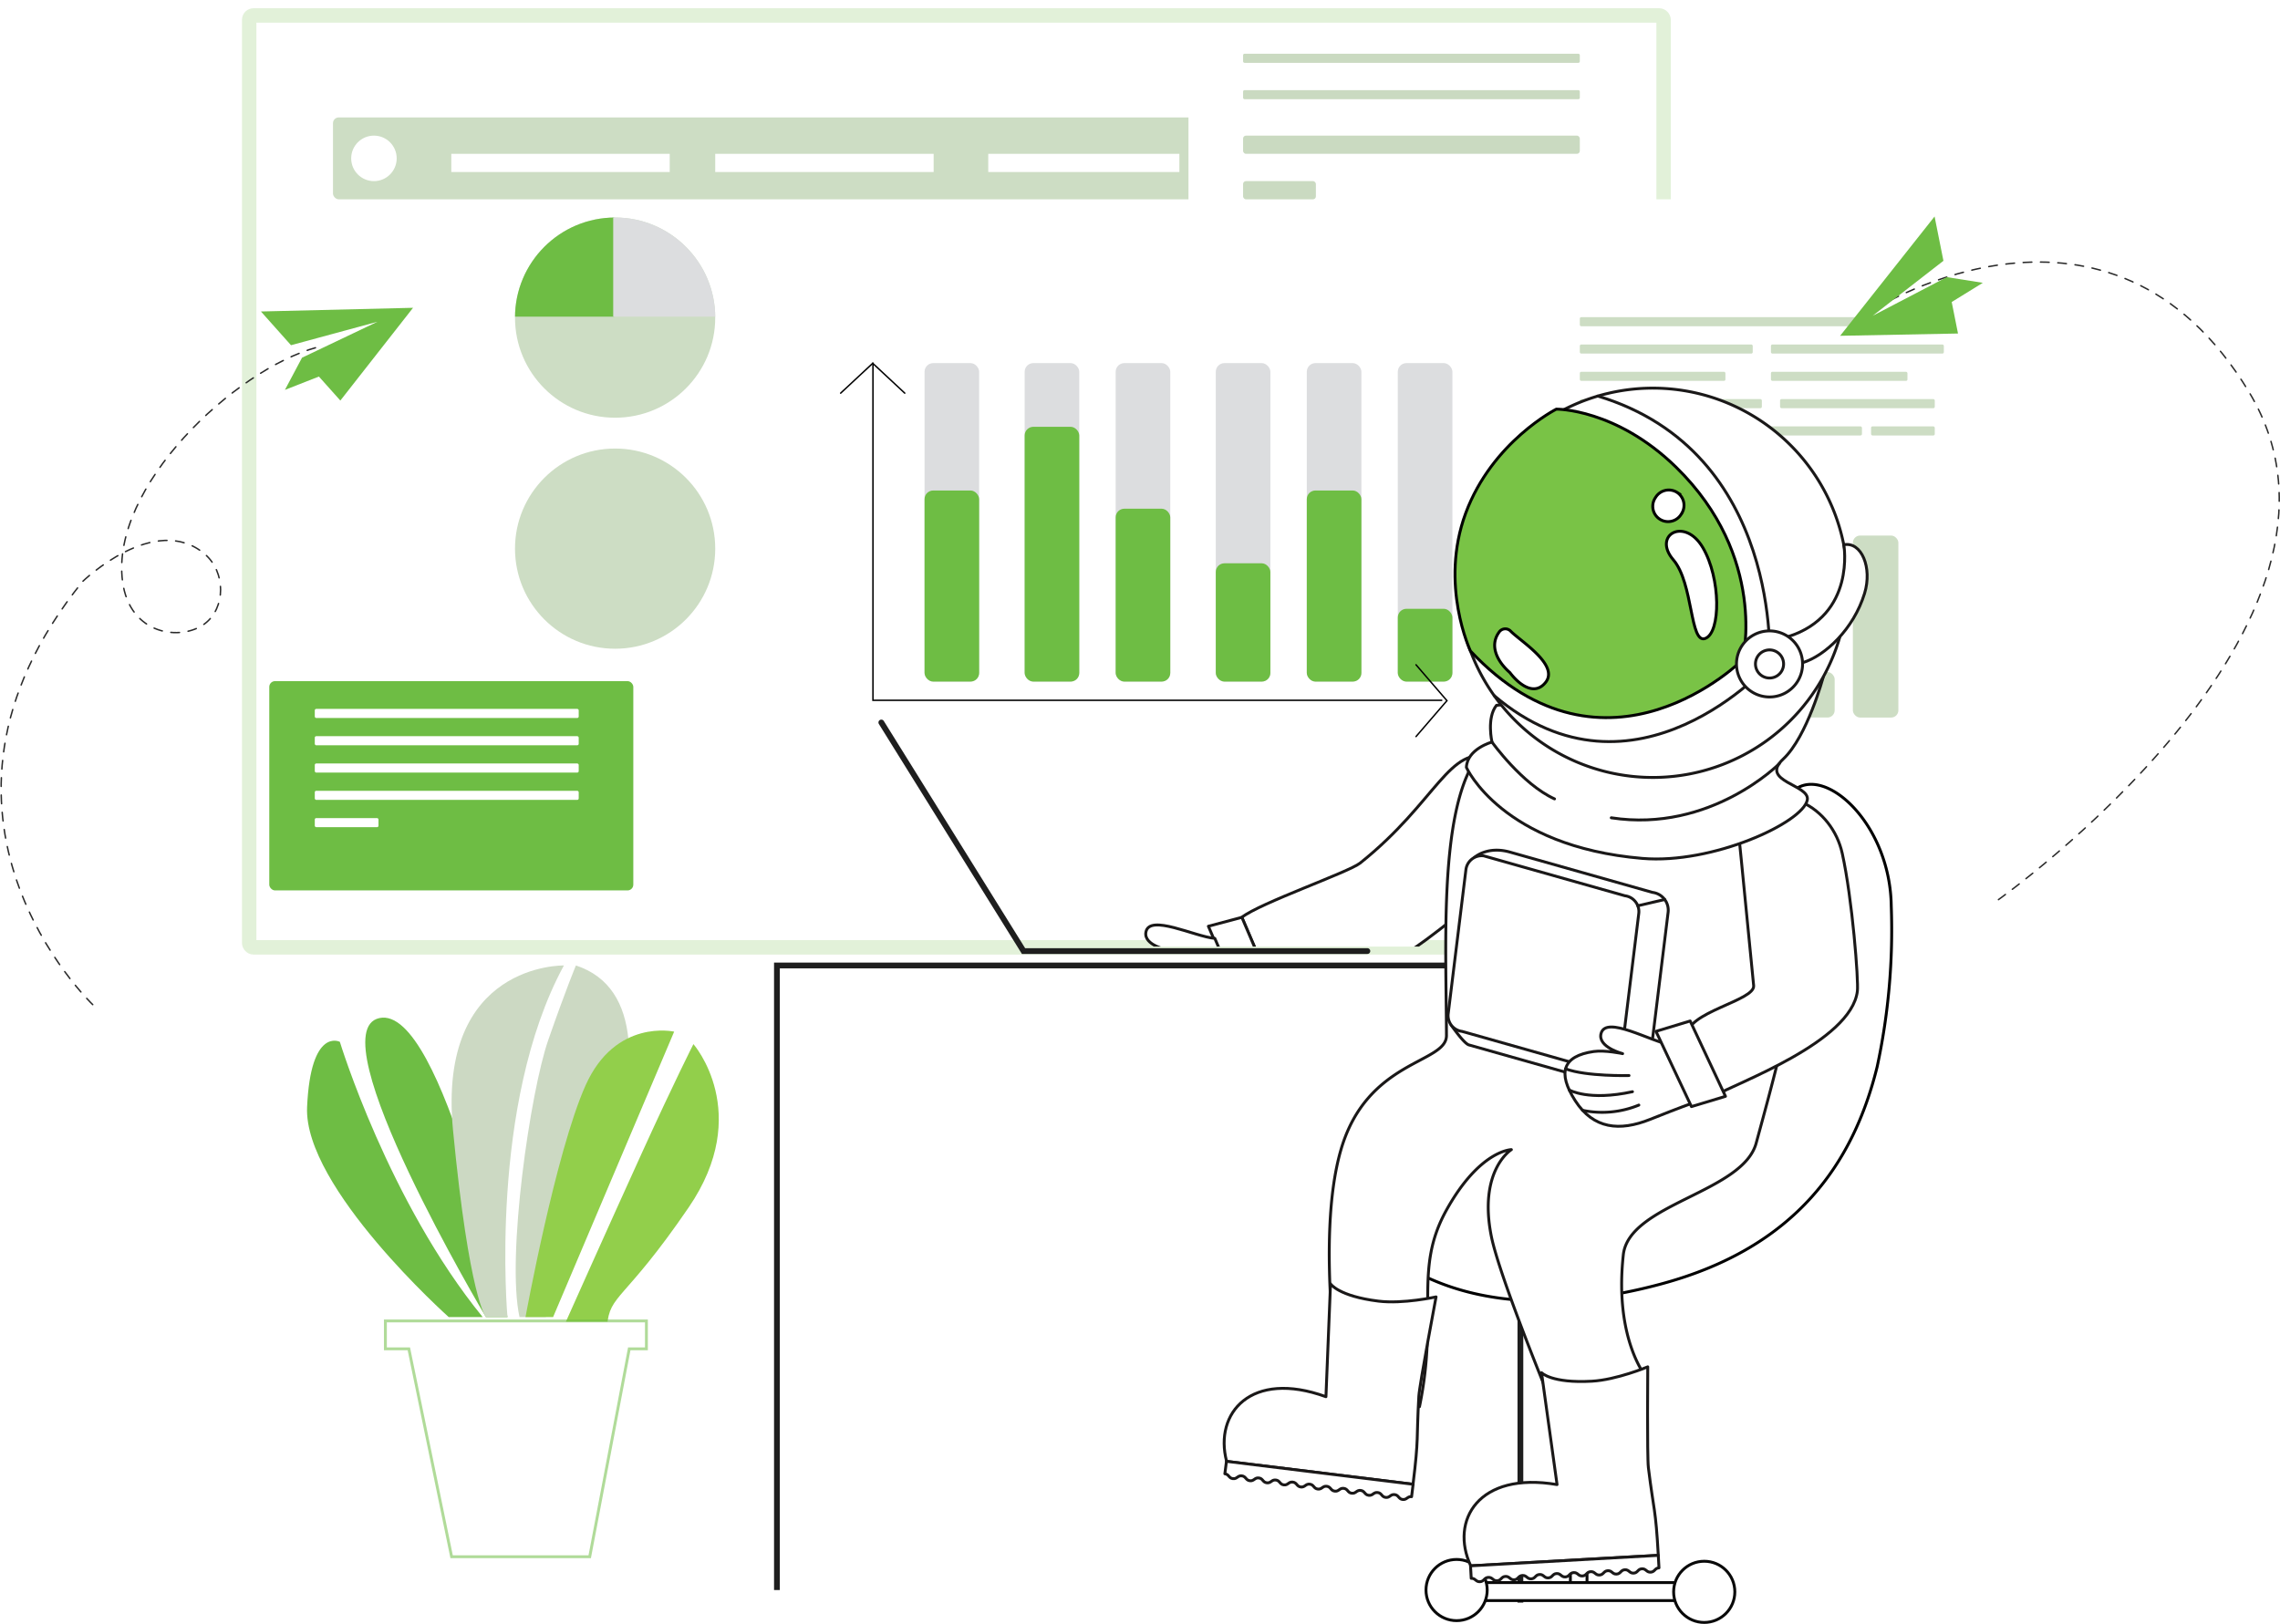 <svg xmlns="http://www.w3.org/2000/svg" xmlns:xlink="http://www.w3.org/1999/xlink" width="789.422" height="562.347" viewBox="0 0 789.422 562.347">
  <defs>
    <filter id="Rectangle_355" x="505.734" y="43.52" width="205.403" height="255.82" filterUnits="userSpaceOnUse">
      <feOffset input="SourceAlpha"/>
      <feGaussianBlur stdDeviation="8.5" result="blur"/>
      <feFlood flood-opacity="0.161"/>
      <feComposite operator="in" in2="blur"/>
      <feComposite in="SourceGraphic"/>
    </filter>
    <filter id="Rectangle_356" x="578.956" y="88.226" width="65.266" height="24.302" filterUnits="userSpaceOnUse">
      <feOffset dy="3" input="SourceAlpha"/>
      <feGaussianBlur stdDeviation="3" result="blur-2"/>
      <feFlood flood-opacity="0.161"/>
      <feComposite operator="in" in2="blur-2"/>
      <feComposite in="SourceGraphic"/>
    </filter>
    <filter id="Rectangle_379" x="84.234" y="226.874" width="144.044" height="90.476" filterUnits="userSpaceOnUse">
      <feOffset dy="3" input="SourceAlpha"/>
      <feGaussianBlur stdDeviation="3" result="blur-3"/>
      <feFlood flood-opacity="0.161"/>
      <feComposite operator="in" in2="blur-3"/>
      <feComposite in="SourceGraphic"/>
    </filter>
    <filter id="Rectangle_402" x="402.494" y="0" width="175.555" height="99.928" filterUnits="userSpaceOnUse">
      <feOffset dy="3" input="SourceAlpha"/>
      <feGaussianBlur stdDeviation="3" result="blur-4"/>
      <feFlood flood-opacity="0.161"/>
      <feComposite operator="in" in2="blur-4"/>
      <feComposite in="SourceGraphic"/>
    </filter>
    <filter id="Rectangle_368" x="550.6" y="189.07" width="33.755" height="68.417" filterUnits="userSpaceOnUse">
      <feOffset dy="3" input="SourceAlpha"/>
      <feGaussianBlur stdDeviation="3" result="blur-5"/>
      <feFlood flood-opacity="0.161"/>
      <feComposite operator="in" in2="blur-5"/>
      <feComposite in="SourceGraphic"/>
    </filter>
    <filter id="Rectangle_370" x="569.507" y="204.817" width="33.755" height="52.663" filterUnits="userSpaceOnUse">
      <feOffset dy="3" input="SourceAlpha"/>
      <feGaussianBlur stdDeviation="3" result="blur-6"/>
      <feFlood flood-opacity="0.161"/>
      <feComposite operator="in" in2="blur-6"/>
      <feComposite in="SourceGraphic"/>
    </filter>
    <filter id="Rectangle_371" x="588.415" y="182.761" width="33.755" height="74.72" filterUnits="userSpaceOnUse">
      <feOffset dy="3" input="SourceAlpha"/>
      <feGaussianBlur stdDeviation="3" result="blur-7"/>
      <feFlood flood-opacity="0.161"/>
      <feComposite operator="in" in2="blur-7"/>
      <feComposite in="SourceGraphic"/>
    </filter>
    <filter id="Rectangle_372" x="610.471" y="223.724" width="33.755" height="33.756" filterUnits="userSpaceOnUse">
      <feOffset dy="3" input="SourceAlpha"/>
      <feGaussianBlur stdDeviation="3" result="blur-8"/>
      <feFlood flood-opacity="0.161"/>
      <feComposite operator="in" in2="blur-8"/>
      <feComposite in="SourceGraphic"/>
    </filter>
    <filter id="Rectangle_373" x="632.527" y="176.462" width="33.755" height="81.022" filterUnits="userSpaceOnUse">
      <feOffset dy="3" input="SourceAlpha"/>
      <feGaussianBlur stdDeviation="3" result="blur-9"/>
      <feFlood flood-opacity="0.161"/>
      <feComposite operator="in" in2="blur-9"/>
      <feComposite in="SourceGraphic"/>
    </filter>
    <filter id="Rectangle_369" x="537.992" y="151.256" width="21.152" height="106.231" filterUnits="userSpaceOnUse">
      <feOffset dy="3" input="SourceAlpha"/>
      <feGaussianBlur stdDeviation="3" result="blur-10"/>
      <feFlood flood-opacity="0.161"/>
      <feComposite operator="in" in2="blur-10"/>
      <feComposite in="SourceGraphic"/>
    </filter>
    <filter id="Rectangle_357" x="537.992" y="100.834" width="137.741" height="21.152" filterUnits="userSpaceOnUse">
      <feOffset dy="3" input="SourceAlpha"/>
      <feGaussianBlur stdDeviation="3" result="blur-11"/>
      <feFlood flood-opacity="0.161"/>
      <feComposite operator="in" in2="blur-11"/>
      <feComposite in="SourceGraphic"/>
    </filter>
    <clipPath id="clip-path">
      <rect id="Rectangle_403" data-name="Rectangle 403" width="116.59"/>
    </clipPath>
    <filter id="Rectangle_358" x="537.992" y="110.293" width="77.87" height="21.152" filterUnits="userSpaceOnUse">
      <feOffset dy="3" input="SourceAlpha"/>
      <feGaussianBlur stdDeviation="3" result="blur-12"/>
      <feFlood flood-opacity="0.161"/>
      <feComposite operator="in" in2="blur-12"/>
      <feComposite in="SourceGraphic"/>
    </filter>
    <filter id="Rectangle_361" x="537.992" y="119.741" width="68.417" height="21.152" filterUnits="userSpaceOnUse">
      <feOffset dy="3" input="SourceAlpha"/>
      <feGaussianBlur stdDeviation="3" result="blur-13"/>
      <feFlood flood-opacity="0.161"/>
      <feComposite operator="in" in2="blur-13"/>
      <feComposite in="SourceGraphic"/>
    </filter>
    <filter id="Rectangle_362" x="537.992" y="129.2" width="46.359" height="21.152" filterUnits="userSpaceOnUse">
      <feOffset dy="3" input="SourceAlpha"/>
      <feGaussianBlur stdDeviation="3" result="blur-14"/>
      <feFlood flood-opacity="0.161"/>
      <feComposite operator="in" in2="blur-14"/>
      <feComposite in="SourceGraphic"/>
    </filter>
    <filter id="Rectangle_365" x="537.992" y="138.648" width="33.755" height="21.152" filterUnits="userSpaceOnUse">
      <feOffset dy="3" input="SourceAlpha"/>
      <feGaussianBlur stdDeviation="3" result="blur-15"/>
      <feFlood flood-opacity="0.161"/>
      <feComposite operator="in" in2="blur-15"/>
      <feComposite in="SourceGraphic"/>
    </filter>
    <filter id="Rectangle_366" x="560.048" y="138.648" width="93.626" height="21.152" filterUnits="userSpaceOnUse">
      <feOffset dy="3" input="SourceAlpha"/>
      <feGaussianBlur stdDeviation="3" result="blur-16"/>
      <feFlood flood-opacity="0.161"/>
      <feComposite operator="in" in2="blur-16"/>
      <feComposite in="SourceGraphic"/>
    </filter>
    <filter id="Rectangle_367" x="638.826" y="138.648" width="40.057" height="21.152" filterUnits="userSpaceOnUse">
      <feOffset dy="3" input="SourceAlpha"/>
      <feGaussianBlur stdDeviation="3" result="blur-17"/>
      <feFlood flood-opacity="0.161"/>
      <feComposite operator="in" in2="blur-17"/>
      <feComposite in="SourceGraphic"/>
    </filter>
    <filter id="Rectangle_363" x="572.657" y="129.2" width="46.359" height="21.152" filterUnits="userSpaceOnUse">
      <feOffset dy="3" input="SourceAlpha"/>
      <feGaussianBlur stdDeviation="3" result="blur-18"/>
      <feFlood flood-opacity="0.161"/>
      <feComposite operator="in" in2="blur-18"/>
      <feComposite in="SourceGraphic"/>
    </filter>
    <filter id="Rectangle_364" x="607.321" y="129.2" width="71.568" height="21.152" filterUnits="userSpaceOnUse">
      <feOffset dy="3" input="SourceAlpha"/>
      <feGaussianBlur stdDeviation="3" result="blur-19"/>
      <feFlood flood-opacity="0.161"/>
      <feComposite operator="in" in2="blur-19"/>
      <feComposite in="SourceGraphic"/>
    </filter>
    <filter id="Rectangle_359" x="604.161" y="110.293" width="77.87" height="21.152" filterUnits="userSpaceOnUse">
      <feOffset dy="3" input="SourceAlpha"/>
      <feGaussianBlur stdDeviation="3" result="blur-20"/>
      <feFlood flood-opacity="0.161"/>
      <feComposite operator="in" in2="blur-20"/>
      <feComposite in="SourceGraphic"/>
    </filter>
    <filter id="Rectangle_360" x="604.161" y="119.741" width="65.266" height="21.152" filterUnits="userSpaceOnUse">
      <feOffset dy="3" input="SourceAlpha"/>
      <feGaussianBlur stdDeviation="3" result="blur-21"/>
      <feFlood flood-opacity="0.161"/>
      <feComposite operator="in" in2="blur-21"/>
      <feComposite in="SourceGraphic"/>
    </filter>
    <clipPath id="clip-path-2">
      <rect width="34.325" height="34.325" fill="none"/>
    </clipPath>
    <clipPath id="clip-path-3">
      <rect width="34.325" height="35.325" fill="none"/>
    </clipPath>
    <clipPath id="clip-path-4">
      <rect id="Rectangle_404" data-name="Rectangle 404" width="145.767" height="125.272" fill="none"/>
    </clipPath>
    <clipPath id="clip-path-5">
      <rect width="143.742" height="74.385" fill="none"/>
    </clipPath>
  </defs>
  <g id="Group_1965" data-name="Group 1965" transform="translate(-3857.607 -4691.149)">
    <g id="Group_1935" data-name="Group 1935" transform="translate(3858 4694)">
      <g id="Rectangle_374" data-name="Rectangle 374" transform="translate(83.388)" fill="none" stroke="rgba(110,189,68,0.2)" stroke-width="5">
        <rect width="494.721" height="327.714" rx="4" stroke="none"/>
        <rect x="2.5" y="2.5" width="489.721" height="322.714" rx="1.5" fill="none"/>
      </g>
      <g transform="matrix(1, 0, 0, 1, -0.39, -2.85)" filter="url(#Rectangle_355)">
        <rect id="Rectangle_355-2" data-name="Rectangle 355" width="154.403" height="204.82" transform="translate(531.23 69.02)" fill="#fff"/>
      </g>
      <g transform="matrix(1, 0, 0, 1, -0.39, -2.85)" filter="url(#Rectangle_356)">
        <rect id="Rectangle_356-2" data-name="Rectangle 356" width="47.267" height="6.302" rx="1" transform="translate(587.96 94.23)" fill="#fff"/>
      </g>
      <rect id="Rectangle_375" data-name="Rectangle 375" width="311.958" height="28.359" rx="2" transform="translate(114.899 37.813)" fill="#cdddc4"/>
      <rect id="Rectangle_376" data-name="Rectangle 376" width="75.626" height="6.302" transform="translate(155.863 50.417)" fill="#fff"/>
      <rect id="Rectangle_377" data-name="Rectangle 377" width="75.626" height="6.302" transform="translate(247.245 50.417)" fill="#fff"/>
      <rect id="Rectangle_378" data-name="Rectangle 378" width="66.172" height="6.302" transform="translate(341.778 50.417)" fill="#fff"/>
      <g transform="matrix(1, 0, 0, 1, -0.39, -2.85)" filter="url(#Rectangle_379)">
        <rect id="Rectangle_379-2" data-name="Rectangle 379" width="126.044" height="72.476" rx="2" transform="translate(93.23 232.87)" fill="#6ebd44"/>
      </g>
      <g transform="matrix(1, 0, 0, 1, -0.39, -2.85)" filter="url(#Rectangle_402)">
        <rect id="Rectangle_402-2" data-name="Rectangle 402" width="157.555" height="81.928" rx="2" transform="translate(411.49 6)" fill="#fff"/>
      </g>
      <g transform="matrix(1, 0, 0, 1, -0.39, -2.85)" filter="url(#Rectangle_368)">
        <rect id="Rectangle_368-2" data-name="Rectangle 368" width="15.756" height="50.417" rx="2.5" transform="translate(559.6 195.07)" fill="#cdddc4"/>
      </g>
      <g transform="matrix(1, 0, 0, 1, -0.39, -2.85)" filter="url(#Rectangle_370)">
        <rect id="Rectangle_370-2" data-name="Rectangle 370" width="15.756" height="34.663" rx="2.5" transform="translate(578.51 210.82)" fill="#cdddc4"/>
      </g>
      <g transform="matrix(1, 0, 0, 1, -0.39, -2.85)" filter="url(#Rectangle_371)">
        <rect id="Rectangle_371-2" data-name="Rectangle 371" width="15.756" height="56.72" rx="2.5" transform="translate(597.41 188.76)" fill="#cdddc4"/>
      </g>
      <g transform="matrix(1, 0, 0, 1, -0.39, -2.85)" filter="url(#Rectangle_372)">
        <rect id="Rectangle_372-2" data-name="Rectangle 372" width="15.756" height="15.756" rx="2.5" transform="translate(619.47 229.72)" fill="#cdddc4"/>
      </g>
      <g transform="matrix(1, 0, 0, 1, -0.39, -2.85)" filter="url(#Rectangle_373)">
        <rect id="Rectangle_373-2" data-name="Rectangle 373" width="15.756" height="63.022" rx="2.5" transform="translate(641.53 182.46)" fill="#cdddc4"/>
      </g>
      <g transform="matrix(1, 0, 0, 1, -0.39, -2.85)" filter="url(#Rectangle_369)">
        <rect id="Rectangle_369-2" data-name="Rectangle 369" width="3.152" height="88.231" rx="0.5" transform="translate(546.99 157.26)" fill="#cdddc4"/>
      </g>
      <g transform="matrix(1, 0, 0, 1, -0.39, -2.85)" filter="url(#Rectangle_357)">
        <rect id="Rectangle_357-2" data-name="Rectangle 357" width="119.741" height="3.152" rx="0.5" transform="translate(546.99 106.83)" fill="#cdddc4"/>
      </g>
      <rect id="Rectangle_380" data-name="Rectangle 380" width="91.381" height="3.152" rx="0.5" transform="translate(108.597 242.635)" fill="#fff"/>
      <rect id="Rectangle_397" data-name="Rectangle 397" width="116.59" height="3.152" rx="0.5" transform="translate(430.008 15.756)" fill="#cadac1"/>
      <rect id="Rectangle_381" data-name="Rectangle 381" width="91.381" height="3.152" rx="0.5" transform="translate(108.597 252.087)" fill="#fff"/>
      <rect id="Rectangle_398" data-name="Rectangle 398" width="116.59" height="3.152" rx="0.5" transform="translate(430.008 28.359)" fill="#cadac1"/>
      <rect id="Rectangle_382" data-name="Rectangle 382" width="91.381" height="3.152" rx="0.5" transform="translate(108.597 261.54)" fill="#fff"/>
      <g id="Rectangle_399" data-name="Rectangle 399" transform="translate(430.008 40.965)">
        <rect id="fill" width="116.59" fill="#fff"/>
        <g id="Group_1938" data-name="Group 1938" clip-path="url(#clip-path)">
          <path id="Path_6701" data-name="Path 6701" d="M0-.5H116.59m-1.576.534h0m1.576.534H0M1.576.034h0" transform="translate(0 -0.034)" fill="none" stroke="#707070" stroke-width="1"/>
        </g>
      </g>
      <rect id="Rectangle_383" data-name="Rectangle 383" width="91.381" height="3.152" rx="0.5" transform="translate(108.597 270.994)" fill="#fff"/>
      <rect id="Rectangle_400" data-name="Rectangle 400" width="116.59" height="6.302" rx="1" transform="translate(430.008 44.115)" fill="#cadac1"/>
      <rect id="Rectangle_384" data-name="Rectangle 384" width="22.057" height="3.152" rx="0.5" transform="translate(108.597 280.447)" fill="#fff"/>
      <rect id="Rectangle_401" data-name="Rectangle 401" width="25.209" height="6.302" rx="1" transform="translate(430.008 59.87)" fill="#cadac1"/>
      <g transform="matrix(1, 0, 0, 1, -0.39, -2.85)" filter="url(#Rectangle_358)">
        <rect id="Rectangle_358-2" data-name="Rectangle 358" width="59.87" height="3.152" rx="0.5" transform="translate(546.99 116.29)" fill="#cdddc4"/>
      </g>
      <g transform="matrix(1, 0, 0, 1, -0.39, -2.85)" filter="url(#Rectangle_361)">
        <rect id="Rectangle_361-2" data-name="Rectangle 361" width="50.417" height="3.152" rx="0.5" transform="translate(546.99 125.74)" fill="#cdddc4"/>
      </g>
      <g transform="matrix(1, 0, 0, 1, -0.39, -2.85)" filter="url(#Rectangle_362)">
        <rect id="Rectangle_362-2" data-name="Rectangle 362" width="28.359" height="3.152" rx="0.5" transform="translate(546.99 135.2)" fill="#cdddc4"/>
      </g>
      <g transform="matrix(1, 0, 0, 1, -0.39, -2.85)" filter="url(#Rectangle_365)">
        <rect id="Rectangle_365-2" data-name="Rectangle 365" width="15.756" height="3.152" rx="0.5" transform="translate(546.99 144.65)" fill="#cdddc4"/>
      </g>
      <g transform="matrix(1, 0, 0, 1, -0.39, -2.85)" filter="url(#Rectangle_366)">
        <rect id="Rectangle_366-2" data-name="Rectangle 366" width="75.626" height="3.152" rx="0.5" transform="translate(569.05 144.65)" fill="#cdddc4"/>
      </g>
      <g transform="matrix(1, 0, 0, 1, -0.39, -2.85)" filter="url(#Rectangle_367)">
        <rect id="Rectangle_367-2" data-name="Rectangle 367" width="22.057" height="3.152" rx="0.5" transform="translate(647.83 144.65)" fill="#cdddc4"/>
      </g>
      <g transform="matrix(1, 0, 0, 1, -0.39, -2.85)" filter="url(#Rectangle_363)">
        <rect id="Rectangle_363-2" data-name="Rectangle 363" width="28.359" height="3.152" rx="0.5" transform="translate(581.66 135.2)" fill="#cdddc4"/>
      </g>
      <g transform="matrix(1, 0, 0, 1, -0.39, -2.85)" filter="url(#Rectangle_364)">
        <rect id="Rectangle_364-2" data-name="Rectangle 364" width="53.568" height="3.152" rx="0.5" transform="translate(616.32 135.2)" fill="#cdddc4"/>
      </g>
      <g transform="matrix(1, 0, 0, 1, -0.39, -2.85)" filter="url(#Rectangle_359)">
        <rect id="Rectangle_359-2" data-name="Rectangle 359" width="59.87" height="3.152" rx="0.5" transform="translate(613.16 116.29)" fill="#cdddc4"/>
      </g>
      <g transform="matrix(1, 0, 0, 1, -0.39, -2.85)" filter="url(#Rectangle_360)">
        <rect id="Rectangle_360-2" data-name="Rectangle 360" width="47.267" height="3.152" rx="0.5" transform="translate(613.16 125.74)" fill="#cdddc4"/>
      </g>
      <circle id="Ellipse_327" data-name="Ellipse 327" cx="7.878" cy="7.878" r="7.878" transform="translate(121.201 44.115)" fill="#fff"/>
      <circle id="Ellipse_330" data-name="Ellipse 330" cx="34.663" cy="34.663" r="34.663" transform="translate(177.921 72.476)" fill="#cdddc4"/>
      <circle id="Ellipse_330-2" data-name="Ellipse 330" cx="34.663" cy="34.663" r="34.663" transform="translate(177.921 152.476)" fill="#cdddc4"/>
      <path id="Path_6696" data-name="Path 6696" d="M130.331,4486v116.767H327.255" transform="translate(171.526 -4363.107)" fill="none" stroke="#000" stroke-linecap="round" stroke-width="0.5"/>
      <path id="Path_6697" data-name="Path 6697" d="M127.782,4495.359l11.1-10.339,11.094,10.337" transform="translate(162.892 -4362.066)" fill="none" stroke="#000" stroke-linecap="round" stroke-width="0.5"/>
      <rect id="Rectangle_385" data-name="Rectangle 385" width="18.907" height="110.289" rx="3" transform="translate(319.72 122.892)" fill="#dcdddf"/>
      <rect id="Rectangle_388" data-name="Rectangle 388" width="18.907" height="110.289" rx="3" transform="translate(354.382 122.892)" fill="#dcdddf"/>
      <rect id="Rectangle_390" data-name="Rectangle 390" width="18.907" height="110.289" rx="3" transform="translate(385.893 122.892)" fill="#dcdddf"/>
      <rect id="Rectangle_392" data-name="Rectangle 392" width="18.907" height="110.289" rx="3" transform="translate(420.555 122.892)" fill="#dcdddf"/>
      <rect id="Rectangle_394" data-name="Rectangle 394" width="18.907" height="110.289" rx="3" transform="translate(452.066 122.892)" fill="#dcdddf"/>
      <rect id="Rectangle_396" data-name="Rectangle 396" width="18.907" height="110.289" rx="3" transform="translate(483.577 122.892)" fill="#dcdddf"/>
      <rect id="Rectangle_386" data-name="Rectangle 386" width="18.907" height="66.172" rx="3" transform="translate(319.72 167.007)" fill="#6ebd44"/>
      <rect id="Rectangle_387" data-name="Rectangle 387" width="18.907" height="88.231" rx="3" transform="translate(354.382 144.95)" fill="#6ebd44"/>
      <rect id="Rectangle_389" data-name="Rectangle 389" width="18.907" height="59.87" rx="3" transform="translate(385.893 173.311)" fill="#6ebd44"/>
      <rect id="Rectangle_391" data-name="Rectangle 391" width="18.907" height="40.965" rx="3" transform="translate(420.555 192.216)" fill="#6ebd44"/>
      <rect id="Rectangle_393" data-name="Rectangle 393" width="18.907" height="66.172" rx="3" transform="translate(452.066 167.007)" fill="#6ebd44"/>
      <rect id="Rectangle_395" data-name="Rectangle 395" width="18.907" height="25.209" rx="3" transform="translate(483.577 207.972)" fill="#6ebd44"/>
      <path id="Path_6699" data-name="Path 6699" d="M66.247,4711.871s-68.978-65.507-3.466-146.554c0,0,25-24.145,42.245-9.483,7.346,6.242,7.308,18.671,0,24.14-8.036,6.064-25.978,4.149-28.453-14.661-4.31-32.771,38.8-73.285,67.251-81.046" transform="translate(-34.537 -4366.827)" fill="none" stroke="#2a2a2a" stroke-linecap="round" stroke-width="0.5" stroke-dasharray="3"/>
      <path id="send_1_" data-name="send (1)" d="M45.924,0,0,25.839l14.675,5.43L37.312,10.045,20.091,33.276h-.016V45.924l8.231-9.6,10.454,3.859Z" transform="matrix(0.883, 0.469, -0.469, 0.883, 102.068, 82.199)" fill="#6ebd44"/>
      <path id="Path_6700" data-name="Path 6700" d="M240.5,4491s81.068-51.2,129.352,29-87.081,175.884-87.081,175.884" transform="translate(408.509 -4387.005)" fill="none" stroke="#2a2a2a" stroke-linecap="round" stroke-width="0.5" stroke-dasharray="3"/>
      <path id="Path_6698" data-name="Path 6698" d="M0,10.713,12.431,0,24.863,10.713" transform="translate(500.595 227.355) rotate(90)" fill="none" stroke="#000" stroke-linecap="round" stroke-width="0.5"/>
      <path id="send_1_2" data-name="send (1)" d="M45.924,45.924,0,20.091l14.678-5.43L37.316,35.879,20.091,12.648h-.016V0l8.248,9.6,10.436-3.86Z" transform="translate(689.274 75.26) rotate(99)" fill="#6ebd44"/>
      <g id="Repeat_Grid_5" data-name="Repeat Grid 5" transform="translate(177.921 72.476)" clip-path="url(#clip-path-2)">
        <g transform="translate(-177.921 -72.476)">
          <ellipse id="Ellipse_330-3" data-name="Ellipse 330" cx="34.663" cy="34.663" rx="34.663" ry="34.663" transform="translate(177.921 72.476)" fill="#6ebd44"/>
        </g>
      </g>
      <g id="Repeat_Grid_6" data-name="Repeat Grid 6" transform="translate(247.246 72.476) rotate(90)" clip-path="url(#clip-path-3)">
        <g transform="translate(-177.921 -72.476)">
          <ellipse id="Ellipse_330-4" data-name="Ellipse 330" cx="34.663" cy="34.663" rx="34.663" ry="34.663" transform="translate(177.921 72.476)" fill="#dcdddf"/>
        </g>
      </g>
    </g>
    <g id="Group_1964" data-name="Group 1964" transform="translate(3962.332 4825.548)">
      <g id="Repeat_Grid_5-2" data-name="Repeat Grid 5" transform="translate(0 197.994)" clip-path="url(#clip-path-4)">
        <g id="Group_1939" data-name="Group 1939" transform="translate(1.575 1.946)">
          <path id="Path_6687" data-name="Path 6687" d="M990.631,675.4S940.35,630.518,941.6,602.678s11.344-22.589,11.344-22.589,16.9,55.415,49.447,95.305Z" transform="translate(-941.575 -553.645)" fill="#6ebd44"/>
          <path id="Path_6688" data-name="Path 6688" d="M952.889,577.312c21.976-4.711,44.327,103.545,44.327,103.545h-7.477S930.917,582.015,952.889,577.312Z" transform="translate(-927.804 -559.103)" fill="#6ebd44"/>
          <path id="Path_6689" data-name="Path 6689" d="M996.343,571.43s-44-1.031-38.386,57.1,11.379,64.648,11.379,64.648h7.472S970.172,619.628,996.343,571.43Z" transform="translate(-907.402 -571.429)" fill="#ccd9c3"/>
          <path id="Path_6690" data-name="Path 6690" d="M985.35,571.429s-3.324,7.893-9.557,25.76-14.542,75.213-9.973,95.988h9.1S1032.308,586.8,985.35,571.429Z" transform="translate(-892.249 -571.428)" fill="#ccd9c3"/>
          <path id="Path_6691" data-name="Path 6691" d="M1017.055,578.956s-20.308-4.628-30.694,18.639-20.778,80.2-20.778,80.2h9.557Z" transform="translate(-889.933 -556.043)" fill="#92cf4b"/>
          <path id="Path_6692" data-name="Path 6692" d="M1014.651,579.07s20.8,23.706-1.629,56.533-27.415,29.917-28.256,41.137H969.8s15.969-35.762,27.188-60.391S1014.651,579.07,1014.651,579.07Z" transform="translate(-880.86 -551.84)" fill="#92cf4b"/>
        </g>
      </g>
      <path id="Path_6679" data-name="Path 6679" d="M993.209,787.71V571.429h257.416V792.07" transform="translate(-828.931 -371.488)" fill="none" stroke="#1e1e1e" stroke-miterlimit="10" stroke-width="2"/>
      <path id="Path_6680" data-name="Path 6680" d="M1004.68,544.725l49.239,79.159h119.048" transform="translate(-804.255 -428.931)" fill="none" stroke="#1e1e1e" stroke-linecap="round" stroke-miterlimit="10" stroke-width="2"/>
      <rect id="Rectangle_353" data-name="Rectangle 353" width="5.762" height="70.659" transform="translate(438.998 345.124)" fill="#fff" stroke="#090909" stroke-width="1"/>
      <rect id="Rectangle_352" data-name="Rectangle 352" width="19.635" height="37.709" transform="translate(432.295 310.263)" fill="#fff" stroke="#090909" stroke-width="1"/>
      <path id="Path_6686" data-name="Path 6686" d="M1062.344,707.114s27.415,37.4,101.6,17.454c46.952-12.627,66.68-41.985,74.885-75.185a224.858,224.858,0,0,0,4.893-55.711c-.346-27.572-21.427-47.494-32.525-40.873-7.3,4.285-11.139,41.039-9.217,69.286,4.361,64.2-32.015,70.812-32.015,70.812l-61.7-22.329-52.166,8.5Z" transform="translate(-693.625 -414.307)" fill="#fff" stroke="#000" stroke-width="1"/>
      <rect id="Rectangle_354" data-name="Rectangle 354" width="76.042" height="6.232" transform="translate(403.623 413.642)" fill="#fff" stroke="#090909" stroke-width="1"/>
      <path id="Path_6693" data-name="Path 6693" d="M950.187,620.155V610.49h90.376v9.665h-5.939l-13.692,71.99H973.115l-14.81-71.99Z" transform="translate(-921.475 -287.456)" fill="none" stroke="#6ebd44" stroke-width="1" opacity="0.54"/>
      <circle id="Ellipse_324" data-name="Ellipse 324" cx="10.597" cy="10.597" r="10.597" transform="translate(389.008 405.631)" fill="#fff" stroke="#090909" stroke-width="1"/>
      <circle id="Ellipse_326" data-name="Ellipse 326" cx="10.597" cy="10.597" r="10.597" transform="translate(474.747 406.254)" fill="#fff" stroke="#090909" stroke-width="1"/>
      <g id="Group_1429" data-name="Group 1429" transform="translate(289.524)">
        <g id="Repeat_Grid_4" data-name="Repeat Grid 4" transform="translate(0 119.001)" clip-path="url(#clip-path-5)">
          <g transform="translate(9.762 -115.428)">
            <g id="Group_1418" data-name="Group 1418" transform="matrix(0.998, 0.07, -0.07, 0.998, -2.45, 115.933)">
              <g id="Group_1416" data-name="Group 1416" transform="translate(21.446 0)">
                <path id="Path_4616" data-name="Path 4616" d="M1134.182,667.086c25.081-23.052,27.866-43.277,42.8-39.535,18.85,4.725,20.739,24.549,10.607,36.456s-30.811,30.192-33.87,31.974c-14.868,8.658-38.932,20.563-46.323,17.566l-12.753-24.856C1100.6,683.283,1130.4,670.556,1134.182,667.086Z" transform="translate(-1083.305 -627.103)" fill="#fff" stroke="#1a1818" stroke-linecap="round" stroke-linejoin="round" stroke-width="1"/>
                <path id="Path_4617" data-name="Path 4617" d="M1310.549,788.9l-11.294,3.857-12.8-24.83,11.349-3.887Z" transform="translate(-1286.45 -702.449)" fill="#fff" stroke="#1a1818" stroke-linecap="round" stroke-linejoin="round" stroke-width="1"/>
              </g>
              <g id="Group_1417" data-name="Group 1417" transform="translate(0 66.25)">
                <path id="Path_4618" data-name="Path 4618" d="M1346.767,796.1s-3.562,1.824-13.111,7.3-9.4-1.542-16.761-10.07,4.559-10.5,4.559-10.5-8.664-.972-8.129-5.665c.735-6.456,17.044.4,23.943.5Z" transform="translate(-1313.3 -774.403)" fill="#fff" stroke="#1a1818" stroke-linecap="round" stroke-linejoin="round" stroke-width="1"/>
                <path id="Path_4619" data-name="Path 4619" d="M0,1.324S6.4-1.045,9.739.555" transform="matrix(-0.934, 0.358, -0.358, -0.934, 12.921, 14.54)" fill="none" stroke="#1a1818" stroke-linecap="round" stroke-linejoin="round" stroke-width="1"/>
                <path id="Path_4620" data-name="Path 4620" d="M9.6.772S6.44-2.081,0,3.183" transform="matrix(-0.934, 0.358, -0.358, -0.934, 16.269, 20.827)" fill="none" stroke="#1a1818" stroke-linecap="round" stroke-linejoin="round" stroke-width="1"/>
                <path id="Path_4621" data-name="Path 4621" d="M8.4.075S3.963-.937,0,4.469" transform="matrix(-0.934, 0.358, -0.358, -0.934, 19.385, 25.451)" fill="none" stroke="#1a1818" stroke-linecap="round" stroke-linejoin="round" stroke-width="1"/>
              </g>
            </g>
          </g>
        </g>
        <path id="Path_4622" data-name="Path 4622" d="M952.1,710.334c-.1-37.37-3.759-96.568,20.458-103.806,13.843-4.139,78.934,4.024,78.934,4.024a157.29,157.29,0,0,0,12.891,10.473c24.693,18.515,6.555,84.028-4.978,126.316-4.338,17.377-44.145,21.18-46.076,38.949-3.208,29.509,8.1,42.563,8.1,42.563L988.95,838.864s-18.5-44.714-21.35-59.163c-4.478-22.726,6.975-29.839,6.975-29.839s-10.931.127-22.477,20.927-2.645,35.577-9.333,68.076l-27.19-3.345s-9.131-54.361,0-85.657S952.124,720.112,952.1,710.334Z" transform="translate(-845.528 -486.146)" fill="#fff" stroke="#1a1818" stroke-linecap="round" stroke-linejoin="round" stroke-width="1"/>
        <g id="Group_1419" data-name="Group 1419" transform="translate(29.599 310.181)">
          <path id="Path_4623" data-name="Path 4623" d="M1213.629,1056.294l1.578-39.094s2.7,4.283,16.636,6c8.529,1.046,19.915-1.471,19.915-1.471s-5.753,30.555-5.965,34.386c-.87,15.585.028,13.939-2.006,30.5l-64.55-7.931C1174.833,1061.935,1187.707,1046.9,1213.629,1056.294Z" transform="translate(-1178.386 -1017.2)" fill="#fff" stroke="#1a1818" stroke-linecap="round" stroke-linejoin="round" stroke-width="1"/>
          <path id="Path_4624" data-name="Path 4624" d="M1195.567,1154.081c1.471.181,1.308,1.506,2.782,1.685s1.633-1.144,3.107-.963,1.3,1.5,2.776,1.688,1.63-1.146,3.1-.967,1.3,1.508,2.773,1.684,1.635-1.143,3.107-.964,1.309,1.506,2.776,1.687,1.63-1.146,3.107-.964,1.306,1.507,2.771,1.687,1.633-1.148,3.107-.967,1.306,1.506,2.775,1.688,1.628-1.144,3.094-.963,1.308,1.5,2.776,1.686,1.632-1.146,3.107-.965,1.306,1.5,2.775,1.685,1.632-1.146,3.1-.964,1.307,1.506,2.777,1.686,1.631-1.143,3.1-.965,1.306,1.509,2.773,1.688,1.633-1.146,3.1-.965,1.306,1.506,2.775,1.686,1.631-1.144,3.1-.966l.53-4.305-64.63-7.941Z" transform="translate(-1195.328 -1088.299)" fill="#fff" stroke="#1a1818" stroke-linecap="round" stroke-linejoin="round" stroke-width="1"/>
        </g>
        <g id="Group_1420" data-name="Group 1420" transform="translate(112.668 338.928)">
          <path id="Path_4625" data-name="Path 4625" d="M1009.586,1145.513l-5.373-38.756s3.417,3.738,17.436,2.952c8.584-.479,19.341-4.978,19.341-4.978s-.249,31.093.22,34.9c1.906,15.5,2.5,13.716,3.428,30.38L979.7,1173.64C972.406,1157.939,982.409,1140.865,1009.586,1145.513Z" transform="translate(-977.393 -1104.732)" fill="#fff" stroke="#1a1818" stroke-linecap="round" stroke-linejoin="round" stroke-width="1"/>
          <path id="Path_4626" data-name="Path 4626" d="M977.113,1253.474c1.48-.082,1.555,1.25,3.033,1.167s1.4-1.414,2.887-1.5,1.55,1.243,3.031,1.168,1.4-1.416,2.883-1.5,1.554,1.243,3.028,1.168,1.406-1.417,2.88-1.5,1.556,1.243,3.032,1.167,1.4-1.417,2.884-1.5,1.549,1.252,3.027,1.172,1.4-1.417,2.877-1.5,1.552,1.251,3.028,1.171,1.4-1.417,2.88-1.5,1.551,1.249,3.029,1.165,1.4-1.412,2.883-1.491,1.551,1.249,3.026,1.167,1.405-1.416,2.883-1.5,1.551,1.249,3.028,1.17,1.406-1.417,2.88-1.5,1.55,1.25,3.029,1.169,1.4-1.417,2.877-1.5,1.551,1.254,3.031,1.167,1.4-1.412,2.876-1.491l-.241-4.332-65.011,3.636Z" transform="translate(-974.639 -1180.228)" fill="#fff" stroke="#1a1818" stroke-linecap="round" stroke-linejoin="round" stroke-width="1"/>
        </g>
        <g id="Group_1423" data-name="Group 1423" transform="translate(189.936 141.636)">
          <g id="Group_1421" data-name="Group 1421" transform="translate(0 0)">
            <path id="Path_4627" data-name="Path 4627" d="M895.627,719.007c-3.373-34.961-5.916-59.78-5.916-59.78,15.6-12.57,33.083-1.8,36.579,13.933s5.688,44.114,5.253,47.732c-2.121,17.614-42.064,31.876-49.124,36.1l-9.77-20.517C871.9,728.213,896.134,724.268,895.627,719.007Z" transform="translate(-872.631 -653.717)" fill="#fff" stroke="#1a1818" stroke-linecap="round" stroke-linejoin="round" stroke-width="1"/>
          </g>
        </g>
        <g id="Group_1426" data-name="Group 1426" transform="translate(109.529 0)">
          <path id="Path_4633" data-name="Path 4633" d="M1021.807,564.053s-5.534,20.628-13.863,28.414,9.379,8.823,8.353,14.156c-1.523,7.868-32.813,22.285-57.106,20.235-48.719-4.118-60.928-31.509-60.928-31.509.273-6.453,8.859-8.785,8.859-8.785s-1.93-8.372,1.563-12.725Z" transform="translate(-894.32 -463.995)" fill="#fff" stroke="#1a1818" stroke-linecap="round" stroke-linejoin="round" stroke-width="1"/>
          <path id="Path_4634" data-name="Path 4634" d="M880.939,405.122a67.409,67.409,0,1,0,77.137-56.012A67.409,67.409,0,0,0,880.939,405.122Z" transform="translate(-879.022 -348.267)" fill="#fff" stroke="#1a1818" stroke-linecap="round" stroke-linejoin="round" stroke-width="1"/>
          <path id="Path_4635" data-name="Path 4635" d="M1032.487,384.044c31.892,31.142,23.113,66.711,23.113,66.711s-47.162,47.08-94.258-3c0,0-10.851-22.923-1.659-47.732s31.383-36.036,31.383-36.036S1011.719,363.769,1032.487,384.044Z" transform="translate(-955.987 -356.701)" fill="#79c346" stroke="#000" stroke-width="1"/>
          <path id="Path_4636" data-name="Path 4636" d="M938.187,457.944c48.764,41.38,95.324-10.971,95.324-10.971s4.722-73.5-59.478-92.778" transform="translate(-924.616 -351.446)" fill="none" stroke="#1a1818" stroke-linecap="round" stroke-linejoin="round" stroke-width="1"/>
          <g id="Group_1424" data-name="Group 1424" transform="translate(68.392 35.284)">
            <path id="Path_4637" data-name="Path 4637" d="M990.416,460.812c6.273,10.664,6.259,29.451.86,31.477s-4.072-19.087-11.06-27.23C972.867,456.506,984.075,450.044,990.416,460.812Z" transform="translate(-973.016 -440.883)" fill="#fff" stroke="#000" stroke-width="1"/>
            <path id="Path_4638" data-name="Path 4638" d="M1010.7,425.2a5.352,5.352,0,0,1,1.565,7.331l-.307.475a5.306,5.306,0,0,1-8.9-5.773l.306-.473a5.353,5.353,0,0,1,7.34-1.56Z" transform="translate(-1002.2 -424.359)" fill="#fff" stroke="#000" stroke-width="1"/>
          </g>
          <path id="Path_4639" data-name="Path 4639" d="M1104.885,529.22a2.574,2.574,0,0,1,4-.4c3.278,3.407,16.909,11.681,12.138,17.749-3.646,4.639-8.8,1.321-12.391-3.386C1104.325,539.421,1101.455,533.953,1104.885,529.22Z" transform="translate(-1089.64 -444.681)" fill="#fff" stroke="#000" stroke-width="1"/>
          <path id="Path_4640" data-name="Path 4640" d="M870.443,505.99c7.8-2.394,17.667-11.6,21.473-24,2.745-8.947-1.077-18.036-7.181-16.851,0,0,4.285,24.343-19.288,31.819Z" transform="translate(-750.115 -410.891)" fill="#fff" stroke="#1a1818" stroke-linecap="round" stroke-linejoin="round" stroke-width="1"/>
          <g id="Group_1425" data-name="Group 1425" transform="translate(97.457 84.08)">
            <path id="Path_4641" data-name="Path 4641" d="M914.139,537.8a11.441,11.441,0,1,0,14.212-7.731A11.44,11.44,0,0,0,914.139,537.8Z" transform="translate(-913.667 -529.6)" fill="#fff" stroke="#1a1818" stroke-linecap="round" stroke-linejoin="round" stroke-width="1"/>
            <path id="Path_4642" data-name="Path 4642" d="M928.047,547.271a4.869,4.869,0,1,0,6.048-3.289A4.869,4.869,0,0,0,928.047,547.271Z" transform="translate(-921.273 -537.201)" fill="#fff" stroke="#1a1818" stroke-linecap="round" stroke-linejoin="round" stroke-width="1"/>
          </g>
          <path id="Path_4643" data-name="Path 4643" d="M989.232,628.747s-23.743,24.017-58.175,18.743" transform="translate(-876.952 -498.69)" fill="none" stroke="#1a1818" stroke-linecap="round" stroke-linejoin="round" stroke-width="1"/>
          <path id="Path_4644" data-name="Path 4644" d="M1098.878,612.6s10.4,14.554,21.662,19.684" transform="translate(-1086.08 -490.028)" fill="none" stroke="#1a1818" stroke-linecap="round" stroke-linejoin="round" stroke-width="1"/>
        </g>
        <g id="Group_1428" data-name="Group 1428" transform="translate(107.134 160.01)">
          <path id="Path_4645" data-name="Path 4645" d="M1022.034,695.9s4.381-4.14,12.349-1.889l49.35,13.955a6.205,6.205,0,0,1,5.4,6.919l-6.894,56.081a6.2,6.2,0,0,1-6.916,5.406l-55.02-15.553c-1.681-.207-6.337-7.011-6.337-7.011Z" transform="translate(-1012.956 -693.341)" fill="#fff" stroke="#1a1818" stroke-linecap="round" stroke-linejoin="round" stroke-width="1"/>
          <g id="Group_1427" data-name="Group 1427" transform="translate(0 1.923)">
            <path id="Path_4646" data-name="Path 4646" d="M1035.959,752.178a5.515,5.515,0,0,0,4.8,6.15l48.9,13.822a5.518,5.518,0,0,0,6.149-4.8l6.126-49.841a5.519,5.519,0,0,0-4.8-6.15l-48.9-13.824a5.515,5.515,0,0,0-6.146,4.8Z" transform="translate(-1035.916 -697.492)" fill="#fff" stroke="#1a1818" stroke-linecap="round" stroke-linejoin="round" stroke-width="1"/>
            <line id="Line_14" data-name="Line 14" x1="7.543" y1="5.863" transform="translate(58.065 73.307)" fill="#fff" stroke="#1a1818" stroke-linecap="round" stroke-linejoin="round" stroke-width="1"/>
            <line id="Line_15" data-name="Line 15" x1="9.326" y2="2.175" transform="translate(65.676 15.161)" fill="#fff" stroke="#1a1818" stroke-linecap="round" stroke-linejoin="round" stroke-width="1"/>
          </g>
        </g>
        <g id="Group_1422" data-name="Group 1422" transform="matrix(-0.485, -0.875, 0.875, -0.485, 160.959, 264.623)">
          <path id="Path_4629" data-name="Path 4629" d="M0,34.914s.715-4.067,2.147-15.322S8.732.845,20.321.083,35.978,3.811,32.162,13.9c-1.414,3.728-5.51,8.428-5.51,8.428s6.179-6.52,9.71-3.168c4.847,4.619-10.926,13.77-15.3,19.385Z" transform="translate(0 0)" fill="#fff" stroke="#1a1818" stroke-linecap="round" stroke-linejoin="round" stroke-width="1"/>
          <path id="Path_4630" data-name="Path 4630" d="M0,18.073S6.787,5.033,12.662,0" transform="translate(18.954 2.512)" fill="none" stroke="#1a1818" stroke-linecap="round" stroke-linejoin="round" stroke-width="1"/>
          <path id="Path_4631" data-name="Path 4631" d="M11.129,0S4.465,3.94,0,18.846" transform="translate(13.477 0.073)" fill="none" stroke="#1a1818" stroke-linecap="round" stroke-linejoin="round" stroke-width="1"/>
          <path id="Path_4632" data-name="Path 4632" d="M7.851,0A33.338,33.338,0,0,0,0,17.9" transform="translate(8.359 0.696)" fill="none" stroke="#1a1818" stroke-linecap="round" stroke-linejoin="round" stroke-width="1"/>
        </g>
        <path id="Path_4628" data-name="Path 4628" d="M0,11.692,3.852,0,32.233,4.9,28.38,16.65Z" transform="matrix(-0.574, -0.819, 0.819, -0.574, 193.604, 251.965)" fill="#fff" stroke="#1a1818" stroke-linecap="round" stroke-linejoin="round" stroke-width="1"/>
      </g>
    </g>
  </g>
</svg>
